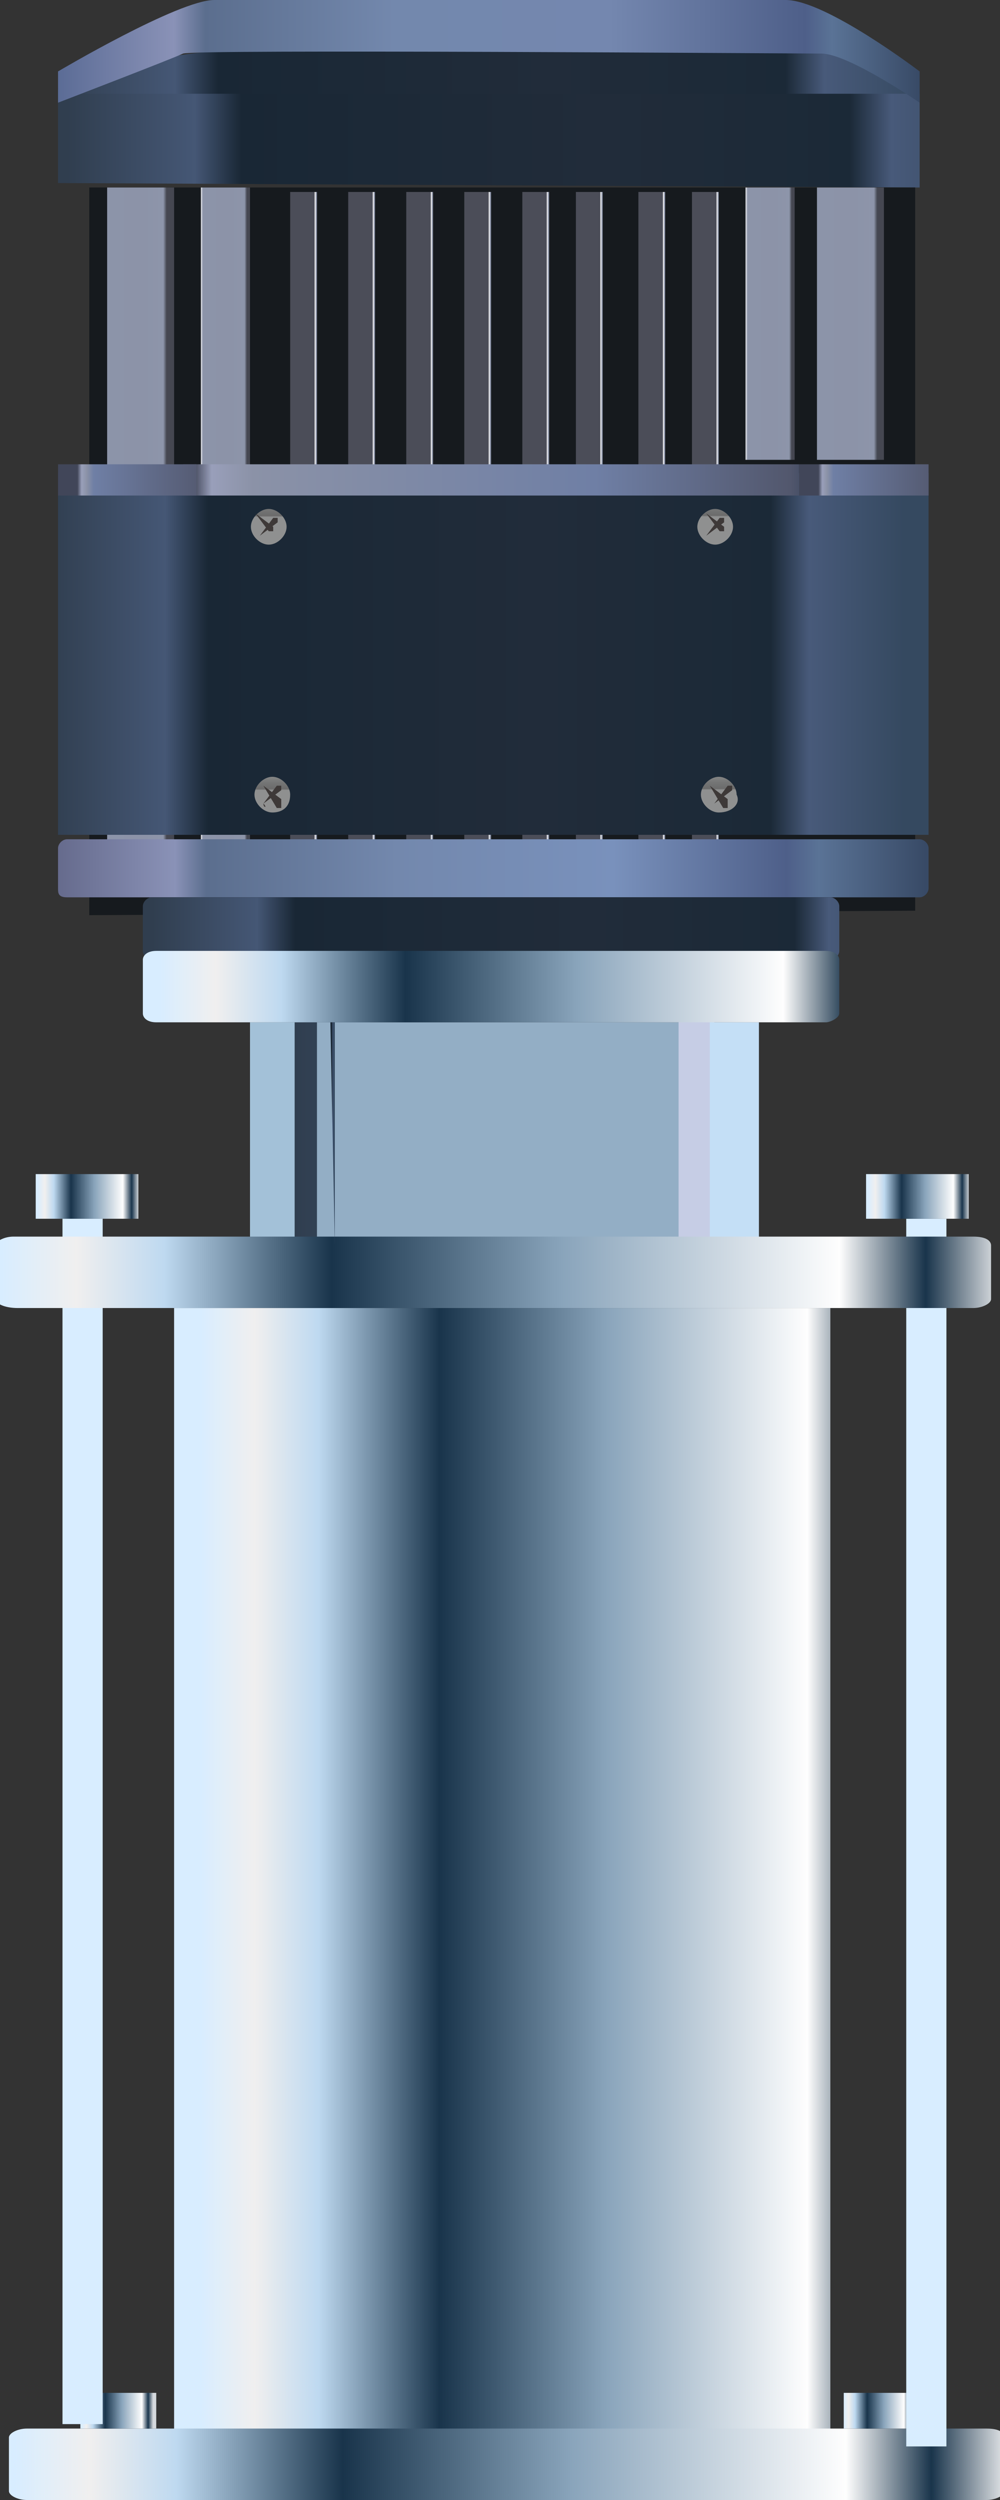 <?xml version="1.0" encoding="utf-8"?>
<!-- Generator: Adobe Illustrator 24.0.3, SVG Export Plug-In . SVG Version: 6.00 Build 0)  -->
<svg version="1.1" id="图层_1" xmlns="http://www.w3.org/2000/svg" xmlns:xlink="http://www.w3.org/1999/xlink" x="0px" y="0px"
	 width="22.4px" height="56px" viewBox="0 0 22.4 56" style="enable-background:new 0 0 22.4 56;" xml:space="preserve">
<rect x="0" y="0" width="22.4" height="56" fill="#333333" stroke="none"/>
<style type="text/css">
	.st0{fill:url(#shape1_1_);}
	.st1{fill:#161A1E;}
	.st2{fill:url(#shape3_1_);}
	.st3{fill:url(#shape4_2_);}
	.st4{fill:url(#shape5_1_);}
	.st5{fill:url(#shape6_1_);}
	.st6{fill:url(#shape7_1_);}
	.st7{fill:url(#shape8_1_);}
	.st8{fill:url(#shape9_1_);}
	.st9{fill:url(#shape10_1_);}
	.st10{fill:url(#shape11_2_);}
	.st11{fill:url(#shape12_1_);}
	.st12{fill:url(#shape15_1_);}
	.st13{fill:url(#shape16_1_);}
	.st14{fill:#A3C1D8;}
	.st15{fill:url(#shape21_2_);}
	.st16{fill:url(#shape22_1_);}
	.st17{fill:url(#shape26_1_);}
	.st18{fill:url(#shape28_1_);}
	.st19{fill:url(#shape29_1_);}
	.st20{fill:url(#shape30_1_);}
	.st21{fill:url(#shape33_1_);}
	.st22{fill:url(#shape34_1_);}
	.st23{fill:url(#shape35_1_);}
	.st24{fill:url(#shape43_1_);}
	.st25{fill:#3E3938;}
	.st26{fill:url(#shape46_1_);}
	.st27{fill:url(#shape22_2_);}
	.st28{fill:url(#shape22_3_);}
	.st29{fill:url(#shape20_1_);}
	.st30{fill:#93AEC5;}
	.st31{fill:#C6CDE5;}
	.st32{fill:#C4DFF6;}
	.st33{fill:url(#shape25_2_);}
	.st34{fill:url(#shape19_1_);}
	.st35{fill:url(#shape26_2_);}
	.st36{fill:none;}
	.st37{fill:url(#shape20_2_);}
	.st38{fill:url(#shape4_4_);}
	.st39{fill:url(#shape3_2_);}
	.st40{fill:url(#shape35_2_);}
	.st41{fill:url(#shape43_2_);}
	.st42{fill:url(#shape46_2_);}
	.st43{fill:url(#SVGID_1_);}
	.st44{fill:url(#SVGID_2_);}
	.st45{fill:url(#SVGID_3_);}
</style>
<g>
	
		<linearGradient id="shape1_1_" gradientUnits="userSpaceOnUse" x1="-1244.256" y1="-479.175" x2="-1244.256" y2="-479.069" gradientTransform="matrix(0 -27.777 182.146 0 87281.195 -34558.984)">
		<stop  offset="0" style="stop-color:#303E4F"/>
		<stop  offset="0.138" style="stop-color:#455775"/>
		<stop  offset="0.188" style="stop-color:#192735"/>
		<stop  offset="0.574" style="stop-color:#212C3A"/>
		<stop  offset="0.845" style="stop-color:#1B2937"/>
		<stop  offset="0.89" style="stop-color:#485A7A"/>
		<stop  offset="1" style="stop-color:#354960"/>
	</linearGradient>
	<path id="shape1_2_" class="st0" d="M1.3,4.1V2c0,0,0.1,0,0.2,0h18.8c0.1,0,0.3,0,0.3,0.1v2.1L1.3,4.1L1.3,4.1z"/>
	<path id="shape2_2_" class="st1" d="M2,20.5V4.2h18.5v16.2L2,20.5L2,20.5z"/>
	
		<linearGradient id="shape3_1_" gradientUnits="userSpaceOnUse" x1="-1212.178" y1="-416.946" x2="-1212.178" y2="-416.863" gradientTransform="matrix(0 -142.529 17.987 0 7501.971 -172759.328)">
		<stop  offset="0" style="stop-color:#4B4D58"/>
		<stop  offset="3.000000e-02" style="stop-color:#FFFFFF"/>
		<stop  offset="8.000000e-02" style="stop-color:#8C94A9"/>
		<stop  offset="0.64" style="stop-color:#8C93A8"/>
		<stop  offset="0.95" style="stop-color:#8D95AA"/>
		<stop  offset="1" style="stop-color:#454751"/>
	</linearGradient>
	<path id="shape3_4_" class="st2" d="M2.4,19.1V4.2h1.5v14.9L2.4,19.1L2.4,19.1z"/>
	
		<linearGradient id="shape4_2_" gradientUnits="userSpaceOnUse" x1="-1212.178" y1="-355.667" x2="-1212.178" y2="-355.552" gradientTransform="matrix(0 -142.529 9.335 0 3324.627 -172759.328)">
		<stop  offset="0" style="stop-color:#4B4D58"/>
		<stop  offset="3.000000e-02" style="stop-color:#FFFFFF"/>
		<stop  offset="8.000000e-02" style="stop-color:#8C94A9"/>
		<stop  offset="0.64" style="stop-color:#8C93A8"/>
		<stop  offset="0.95" style="stop-color:#8D95AA"/>
		<stop  offset="1" style="stop-color:#454751"/>
	</linearGradient>
	<path id="shape4_3_" class="st3" d="M4.5,19.1V4.2h1.1v14.9L4.5,19.1L4.5,19.1z"/>
	<g transform="matrix(0,-1,1,0,956.3,932.9)">
		
			<linearGradient id="shape5_1_" gradientUnits="userSpaceOnUse" x1="-1865.21" y1="-881.019" x2="-1865.21" y2="-880.904" gradientTransform="matrix(145.945 0 0 4.781 273138.594 3262.917)">
			<stop  offset="0" style="stop-color:#4B4D58"/>
			<stop  offset="3.000000e-02" style="stop-color:#FFFFFF"/>
			<stop  offset="8.000000e-02" style="stop-color:#8C94A9"/>
			<stop  offset="0.64" style="stop-color:#8C93A8"/>
			<stop  offset="0.95" style="stop-color:#8D95AA"/>
			<stop  offset="1" style="stop-color:#454751"/>
		</linearGradient>
		<path id="shape5_2_" class="st4" d="M913.5-949.8h15.1v0.6h-15.1V-949.8z"/>
		
			<linearGradient id="shape6_1_" gradientUnits="userSpaceOnUse" x1="-1865.21" y1="-883.104" x2="-1865.21" y2="-882.989" gradientTransform="matrix(145.945 0 0 4.781 273138.594 3274.187)">
			<stop  offset="0" style="stop-color:#4B4D58"/>
			<stop  offset="3.000000e-02" style="stop-color:#FFFFFF"/>
			<stop  offset="8.000000e-02" style="stop-color:#8C94A9"/>
			<stop  offset="0.64" style="stop-color:#8C93A8"/>
			<stop  offset="0.95" style="stop-color:#8D95AA"/>
			<stop  offset="1" style="stop-color:#454751"/>
		</linearGradient>
		<path id="shape6_2_" class="st5" d="M913.5-948.5h15.1v0.6h-15.1V-948.5z"/>
		
			<linearGradient id="shape7_1_" gradientUnits="userSpaceOnUse" x1="-1865.21" y1="-885.189" x2="-1865.21" y2="-885.074" gradientTransform="matrix(145.945 0 0 4.781 273138.594 3285.456)">
			<stop  offset="0" style="stop-color:#4B4D58"/>
			<stop  offset="3.000000e-02" style="stop-color:#FFFFFF"/>
			<stop  offset="8.000000e-02" style="stop-color:#8C94A9"/>
			<stop  offset="0.64" style="stop-color:#8C93A8"/>
			<stop  offset="0.95" style="stop-color:#8D95AA"/>
			<stop  offset="1" style="stop-color:#454751"/>
		</linearGradient>
		<path id="shape7_2_" class="st6" d="M913.5-947.2h15.1v0.6h-15.1V-947.2z"/>
		
			<linearGradient id="shape8_1_" gradientUnits="userSpaceOnUse" x1="-1865.21" y1="-887.275" x2="-1865.21" y2="-887.159" gradientTransform="matrix(145.945 0 0 4.781 273138.594 3296.726)">
			<stop  offset="0" style="stop-color:#4B4D58"/>
			<stop  offset="3.000000e-02" style="stop-color:#FFFFFF"/>
			<stop  offset="8.000000e-02" style="stop-color:#8C94A9"/>
			<stop  offset="0.64" style="stop-color:#8C93A8"/>
			<stop  offset="0.95" style="stop-color:#8D95AA"/>
			<stop  offset="1" style="stop-color:#454751"/>
		</linearGradient>
		<path id="shape8_2_" class="st7" d="M913.5-945.9h15.1v0.6h-15.1V-945.9z"/>
		
			<linearGradient id="shape9_1_" gradientUnits="userSpaceOnUse" x1="-1865.21" y1="-889.36" x2="-1865.21" y2="-889.244" gradientTransform="matrix(145.945 0 0 4.781 273138.594 3307.995)">
			<stop  offset="0" style="stop-color:#4B4D58"/>
			<stop  offset="3.000000e-02" style="stop-color:#FFFFFF"/>
			<stop  offset="8.000000e-02" style="stop-color:#8C94A9"/>
			<stop  offset="0.64" style="stop-color:#8C93A8"/>
			<stop  offset="0.95" style="stop-color:#8D95AA"/>
			<stop  offset="1" style="stop-color:#454751"/>
		</linearGradient>
		<path id="shape9_2_" class="st8" d="M913.5-944.6h15.1v0.6h-15.1V-944.6z"/>
		
			<linearGradient id="shape10_1_" gradientUnits="userSpaceOnUse" x1="-1865.21" y1="-891.467" x2="-1865.21" y2="-891.351" gradientTransform="matrix(145.945 0 0 4.781 273138.594 3319.269)">
			<stop  offset="0" style="stop-color:#4B4D58"/>
			<stop  offset="3.000000e-02" style="stop-color:#FFFFFF"/>
			<stop  offset="8.000000e-02" style="stop-color:#8C94A9"/>
			<stop  offset="0.64" style="stop-color:#8C93A8"/>
			<stop  offset="0.95" style="stop-color:#8D95AA"/>
			<stop  offset="1" style="stop-color:#454751"/>
		</linearGradient>
		<path id="shape10_2_" class="st9" d="M913.5-943.4h15.1v0.6h-15.1V-943.4z"/>
		
			<linearGradient id="shape11_2_" gradientUnits="userSpaceOnUse" x1="-1865.21" y1="-893.531" x2="-1865.21" y2="-893.415" gradientTransform="matrix(145.945 0 0 4.781 273138.594 3330.538)">
			<stop  offset="0" style="stop-color:#4B4D58"/>
			<stop  offset="3.000000e-02" style="stop-color:#FFFFFF"/>
			<stop  offset="8.000000e-02" style="stop-color:#8C94A9"/>
			<stop  offset="0.64" style="stop-color:#8C93A8"/>
			<stop  offset="0.95" style="stop-color:#8D95AA"/>
			<stop  offset="1" style="stop-color:#454751"/>
		</linearGradient>
		<path id="shape11_1_" class="st10" d="M913.5-942h15.1v0.6h-15.1V-942z"/>
		
			<linearGradient id="shape12_1_" gradientUnits="userSpaceOnUse" x1="-1865.21" y1="-895.637" x2="-1865.21" y2="-895.521" gradientTransform="matrix(145.945 0 0 4.781 273138.594 3341.808)">
			<stop  offset="0" style="stop-color:#4B4D58"/>
			<stop  offset="3.000000e-02" style="stop-color:#FFFFFF"/>
			<stop  offset="8.000000e-02" style="stop-color:#8C94A9"/>
			<stop  offset="0.64" style="stop-color:#8C93A8"/>
			<stop  offset="0.95" style="stop-color:#8D95AA"/>
			<stop  offset="1" style="stop-color:#454751"/>
		</linearGradient>
		<path id="shape12_2_" class="st11" d="M913.5-940.8h15.1v0.6h-15.1V-940.8z"/>
	</g>
	
		<linearGradient id="shape15_1_" gradientUnits="userSpaceOnUse" x1="1.254" y1="36.55" x2="20.734" y2="36.55" gradientTransform="matrix(1 0 0 -1 0 56)">
		<stop  offset="0" style="stop-color:#656A8C"/>
		<stop  offset="0.137" style="stop-color:#8A92B7"/>
		<stop  offset="0.173" style="stop-color:#5B6E8E"/>
		<stop  offset="0.392" style="stop-color:#7388AD"/>
		<stop  offset="0.641" style="stop-color:#7991BC"/>
		<stop  offset="0.84" style="stop-color:#4E5F89"/>
		<stop  offset="0.877" style="stop-color:#5A7396"/>
		<stop  offset="1" style="stop-color:#384A66"/>
	</linearGradient>
	<path id="shape15_2_" class="st12" d="M1.3,19.9V19c0-0.1,0.1-0.2,0.2-0.2h19.1c0.1,0,0.2,0.1,0.2,0.2v0.9c0,0.1-0.1,0.2-0.2,0.2
		H1.5C1.3,20.1,1.3,20,1.3,19.9z"/>
	
		<linearGradient id="shape16_1_" gradientUnits="userSpaceOnUse" x1="-1273.733" y1="-476.952" x2="-1273.733" y2="-476.836" gradientTransform="matrix(0 -13.661 135.016 0 64399.254 -17379.666)">
		<stop  offset="0" style="stop-color:#303E4F"/>
		<stop  offset="0.138" style="stop-color:#455775"/>
		<stop  offset="0.188" style="stop-color:#192735"/>
		<stop  offset="0.574" style="stop-color:#212C3A"/>
		<stop  offset="0.845" style="stop-color:#1B2937"/>
		<stop  offset="0.89" style="stop-color:#485A7A"/>
		<stop  offset="1" style="stop-color:#354960"/>
	</linearGradient>
	<path id="shape16_2_" class="st13" d="M3.2,21.3v-1c0-0.1,0.1-0.2,0.2-0.2h15.2c0.1,0,0.2,0.1,0.2,0.2v1c0,0.1-0.1,0.2-0.2,0.2H3.4
		C3.3,21.5,3.2,21.4,3.2,21.3z"/>
	<path id="shape20_12_" class="st14" d="M5.6,29v-6.1h1.1V29H5.6L5.6,29z"/>
	
		<linearGradient id="shape21_2_" gradientUnits="userSpaceOnUse" x1="-1198.677" y1="-445.285" x2="-1198.664" y2="-445.285" gradientTransform="matrix(181.236 0 0 27.55 217244.062 12269.171)">
		<stop  offset="2.814781e-02" style="stop-color:#2D303A"/>
		<stop  offset="0.138" style="stop-color:#454A5E"/>
		<stop  offset="0.188" style="stop-color:#272B33"/>
		<stop  offset="0.574" style="stop-color:#15171C"/>
		<stop  offset="0.845" style="stop-color:#21222B"/>
		<stop  offset="0.89" style="stop-color:#4B5266"/>
		<stop  offset="1" style="stop-color:#2E323D"/>
	</linearGradient>
	<path id="shape21_1_" class="st15" d="M1.3,2c0-0.1,0.3-0.2,0.8-0.3c0.4-0.1,0.8-0.1,1.5-0.2"/>
	
		<linearGradient id="shape22_1_" gradientUnits="userSpaceOnUse" x1="-1208.064" y1="-478.88" x2="-1208.064" y2="-478.796" gradientTransform="matrix(0 -249.996 173.95 0 83305.211 -301968.625)">
		<stop  offset="0" style="stop-color:#D8EDFF"/>
		<stop  offset="7.405362e-02" style="stop-color:#F0EFEF"/>
		<stop  offset="0.161" style="stop-color:#BED9F0"/>
		<stop  offset="0.326" style="stop-color:#19344B"/>
		<stop  offset="0.553" style="stop-color:#89A4BB"/>
		<stop  offset="0.827" style="stop-color:#FEFEFE"/>
		<stop  offset="0.912" style="stop-color:#19344B"/>
		<stop  offset="0.98" style="stop-color:#D5D9DD"/>
	</linearGradient>
	<path id="shape22_6_" class="st16" d="M3.9,54.8V29.3h14.7v25.5H3.9z"/>
	
		<linearGradient id="shape26_1_" gradientUnits="userSpaceOnUse" x1="-1329.257" y1="-399.699" x2="-1329.257" y2="-399.537" gradientTransform="matrix(0 -7.058 14.344 0 5734.132 -9355.359)">
		<stop  offset="0" style="stop-color:#D8EDFF"/>
		<stop  offset="7.405362e-02" style="stop-color:#F0EFEF"/>
		<stop  offset="0.161" style="stop-color:#BED9F0"/>
		<stop  offset="0.326" style="stop-color:#19344B"/>
		<stop  offset="0.553" style="stop-color:#89A4BB"/>
		<stop  offset="0.827" style="stop-color:#FEFEFE"/>
		<stop  offset="0.912" style="stop-color:#19344B"/>
		<stop  offset="0.98" style="stop-color:#D5D9DD"/>
	</linearGradient>
	<path id="shape26_4_" class="st17" d="M0.8,27.3v-1h2.3v1H0.8z"/>
	
		<linearGradient id="shape28_1_" gradientUnits="userSpaceOnUse" x1="-1252.145" y1="-479.6" x2="-1252.145" y2="-479.485" gradientTransform="matrix(0 -13.433 194.213 0 93144.891 -16765.232)">
		<stop  offset="0" style="stop-color:#D8EDFF"/>
		<stop  offset="7.405362e-02" style="stop-color:#F0EFEF"/>
		<stop  offset="0.161" style="stop-color:#BED9F0"/>
		<stop  offset="0.326" style="stop-color:#19344B"/>
		<stop  offset="0.553" style="stop-color:#89A4BB"/>
		<stop  offset="0.827" style="stop-color:#FEFEFE"/>
		<stop  offset="0.912" style="stop-color:#19344B"/>
		<stop  offset="0.98" style="stop-color:#D5D9DD"/>
	</linearGradient>
	<path id="shape28_3_" class="st18" d="M0.2,55.8v-1.2c0-0.1,0.2-0.2,0.4-0.2h21.5c0.3,0,0.4,0.1,0.4,0.2v1.2c0,0.1-0.2,0.2-0.4,0.2
		H0.6C0.4,56,0.2,55.9,0.2,55.8z"/>
	
		<linearGradient id="shape29_1_" gradientUnits="userSpaceOnUse" x1="-1295.982" y1="-399.789" x2="-1295.982" y2="-399.674" gradientTransform="matrix(0 -7.058 14.344 0 5736.406 -9093.297)">
		<stop  offset="0" style="stop-color:#D8EDFF"/>
		<stop  offset="7.405362e-02" style="stop-color:#F0EFEF"/>
		<stop  offset="0.161" style="stop-color:#BED9F0"/>
		<stop  offset="0.326" style="stop-color:#19344B"/>
		<stop  offset="0.553" style="stop-color:#89A4BB"/>
		<stop  offset="0.827" style="stop-color:#FEFEFE"/>
		<stop  offset="0.912" style="stop-color:#19344B"/>
		<stop  offset="0.98" style="stop-color:#D5D9DD"/>
	</linearGradient>
	<path id="shape29_2_" class="st19" d="M1.8,54.4v-0.8h1.7v0.8H1.8z"/>
	
		<linearGradient id="shape30_1_" gradientUnits="userSpaceOnUse" x1="-1295.982" y1="-408.932" x2="-1295.982" y2="-408.817" gradientTransform="matrix(0 -7.058 14.344 0 5884.624 -9093.297)">
		<stop  offset="0" style="stop-color:#D8EDFF"/>
		<stop  offset="7.405362e-02" style="stop-color:#F0EFEF"/>
		<stop  offset="0.161" style="stop-color:#BED9F0"/>
		<stop  offset="0.326" style="stop-color:#19344B"/>
		<stop  offset="0.553" style="stop-color:#89A4BB"/>
		<stop  offset="0.827" style="stop-color:#FEFEFE"/>
		<stop  offset="0.912" style="stop-color:#19344B"/>
		<stop  offset="0.98" style="stop-color:#D5D9DD"/>
	</linearGradient>
	<path id="shape30_2_" class="st20" d="M18.9,54.4v-0.8h1.7v0.8H18.9z"/>
	
		<linearGradient id="shape33_1_" gradientUnits="userSpaceOnUse" x1="-3079.087" y1="-479.713" x2="-3079.087" y2="-479.615" gradientTransform="matrix(0 -93.35 198.084 0 95024.734 -287418.125)">
		<stop  offset="0" style="stop-color:#303E4F"/>
		<stop  offset="0.138" style="stop-color:#455775"/>
		<stop  offset="0.188" style="stop-color:#192735"/>
		<stop  offset="0.574" style="stop-color:#212C3A"/>
		<stop  offset="0.845" style="stop-color:#1B2937"/>
		<stop  offset="0.89" style="stop-color:#485A7A"/>
		<stop  offset="1" style="stop-color:#354960"/>
	</linearGradient>
	<path id="shape33_2_" class="st21" d="M1.3,18.7v-8.1h19.5v8.1H1.3z"/>
	
		<linearGradient id="shape34_1_" gradientUnits="userSpaceOnUse" x1="-3244.151" y1="-475.57" x2="-3244.151" y2="-475.45" gradientTransform="matrix(0 -5.92 116.118 0 55226.305 -19193.975)">
		<stop  offset="0" style="stop-color:#414659"/>
		<stop  offset="3.000000e-02" style="stop-color:#999FBA"/>
		<stop  offset="9.543899e-02" style="stop-color:#8B92A7"/>
		<stop  offset="0.64" style="stop-color:#6F7FA5"/>
		<stop  offset="0.949" style="stop-color:#52576D"/>
		<stop  offset="1" style="stop-color:#324259"/>
	</linearGradient>
	<path id="shape34_2_" class="st22" d="M4.1,11.1v-0.7h13.8v0.7H4.1z"/>
	
		<linearGradient id="shape35_1_" gradientUnits="userSpaceOnUse" x1="-3244.151" y1="-449.533" x2="-3244.151" y2="-449.441" gradientTransform="matrix(0 -5.92 34.152 0 15353.869 -19193.975)">
		<stop  offset="0" style="stop-color:#414659"/>
		<stop  offset="3.000000e-02" style="stop-color:#999FBA"/>
		<stop  offset="6.664848e-02" style="stop-color:#8B92A7"/>
		<stop  offset="0.115" style="stop-color:#6F7FA5"/>
		<stop  offset="0.931" style="stop-color:#52576D"/>
		<stop  offset="1" style="stop-color:#324259"/>
	</linearGradient>
	<path id="shape35_4_" class="st23" d="M1.3,11.1v-0.7h3.1v0.7H1.3z"/>
	<g>
		
			<linearGradient id="shape43_1_" gradientUnits="userSpaceOnUse" x1="-1925.525" y1="-916.853" x2="-1925.641" y2="-916.853" gradientTransform="matrix(0 -7.513 7.513 0 6894.876 -14449.657)">
			<stop  offset="0" style="stop-color:#898A8A"/>
			<stop  offset="0.15" style="stop-color:#BABBBB"/>
			<stop  offset="0.25" style="stop-color:#DADADA"/>
			<stop  offset="0.44" style="stop-color:#9D9E9E"/>
			<stop  offset="0.6" style="stop-color:#8B8C8C"/>
			<stop  offset="0.8" style="stop-color:#757676"/>
			<stop  offset="0.97" style="stop-color:#6B6B6B"/>
			<stop  offset="1" style="stop-color:#8F9090"/>
		</linearGradient>
		<path id="shape43_4_" class="st24" d="M6.1,18.2c-0.2,0-0.4-0.2-0.4-0.4c0-0.2,0.2-0.4,0.4-0.4c0.2,0,0.4,0.2,0.4,0.4
			C6.5,18.1,6.3,18.2,6.1,18.2z"/>
		<path id="shape44_4_" class="st25" d="M5.9,18L5.9,18l0.3-0.4h0.1v0.1L5.9,18C6,18.1,5.9,18.1,5.9,18z"/>
		<path id="shape45_4_" class="st25" d="M5.9,17.6L5.9,17.6l0.4,0.3c0,0.1,0,0.1,0,0.2H6.2L5.9,17.6L5.9,17.6z"/>
	</g>
	<g transform="translate(35.32,0)">
		
			<linearGradient id="shape46_1_" gradientUnits="userSpaceOnUse" x1="-2041.382" y1="-952.184" x2="-2041.498" y2="-952.184" gradientTransform="matrix(0 -7.513 7.513 0 7124.935 -15326.21)">
			<stop  offset="0" style="stop-color:#898A8A"/>
			<stop  offset="0.15" style="stop-color:#BABBBB"/>
			<stop  offset="0.25" style="stop-color:#DADADA"/>
			<stop  offset="0.44" style="stop-color:#9D9E9E"/>
			<stop  offset="0.6" style="stop-color:#8B8C8C"/>
			<stop  offset="0.8" style="stop-color:#757676"/>
			<stop  offset="0.97" style="stop-color:#6B6B6B"/>
			<stop  offset="1" style="stop-color:#8F9090"/>
		</linearGradient>
		<path id="shape46_4_" class="st26" d="M-29.3,12.2c-0.2,0-0.4-0.2-0.4-0.4s0.2-0.4,0.4-0.4s0.4,0.2,0.4,0.4S-29.1,12.2-29.3,12.2z
			"/>
		<path id="shape47_4_" class="st25" d="M-29.5,12C-29.6,11.9-29.6,11.9-29.5,12l0.3-0.4h0.1v0.1L-29.5,12L-29.5,12z"/>
		<path id="shape48_4_" class="st25" d="M-29.6,11.5C-29.5,11.5-29.5,11.5-29.6,11.5l0.4,0.3v0.1h-0.1L-29.6,11.5
			C-29.6,11.6-29.6,11.6-29.6,11.5z"/>
	</g>
	
		<linearGradient id="shape22_2_" gradientUnits="userSpaceOnUse" x1="-1208.059" y1="-478.896" x2="-1208.059" y2="-478.89" gradientTransform="matrix(0 -249.996 173.95 0 83305.211 -301968.625)">
		<stop  offset="0" style="stop-color:#D8EDFF"/>
		<stop  offset="7.405362e-02" style="stop-color:#F0EFEF"/>
		<stop  offset="0.161" style="stop-color:#BED9F0"/>
		<stop  offset="0.326" style="stop-color:#19344B"/>
		<stop  offset="0.553" style="stop-color:#89A4BB"/>
		<stop  offset="0.827" style="stop-color:#FEFEFE"/>
		<stop  offset="0.912" style="stop-color:#19344B"/>
		<stop  offset="0.98" style="stop-color:#D5D9DD"/>
	</linearGradient>
	<path id="shape22_5_" class="st27" d="M1.4,54.3v-27h0.9v27H1.4z"/>
	
		<linearGradient id="shape22_3_" gradientUnits="userSpaceOnUse" x1="-1208.06" y1="-478.787" x2="-1208.06" y2="-478.782" gradientTransform="matrix(0 -249.996 173.95 0 83305.211 -301968.625)">
		<stop  offset="0" style="stop-color:#D8EDFF"/>
		<stop  offset="7.405362e-02" style="stop-color:#F0EFEF"/>
		<stop  offset="0.161" style="stop-color:#BED9F0"/>
		<stop  offset="0.326" style="stop-color:#19344B"/>
		<stop  offset="0.553" style="stop-color:#89A4BB"/>
		<stop  offset="0.827" style="stop-color:#FEFEFE"/>
		<stop  offset="0.912" style="stop-color:#19344B"/>
		<stop  offset="0.98" style="stop-color:#D5D9DD"/>
	</linearGradient>
	<path id="shape22_4_" class="st28" d="M20.3,54.8V27.3h0.9v27.5H20.3z"/>
	
		<linearGradient id="shape20_1_" gradientUnits="userSpaceOnUse" x1="6.6" y1="30.45" x2="8.307" y2="30.45" gradientTransform="matrix(1 0 0 -1 0 56)">
		<stop  offset="0" style="stop-color:#303E4F"/>
		<stop  offset="1" style="stop-color:#354960"/>
	</linearGradient>
	<path id="shape20_11_" class="st29" d="M6.6,28.6v-6.1h1.7v6.1H7.5H6.6z"/>
	<path id="shape20_10_" class="st30" d="M7.1,29v-6.1h8.2V29H7.1L7.1,29z"/>
	<path id="shape20_9_" class="st31" d="M16,28.9v-6.1h-0.8v6.1h-0.6H16z"/>
	<path id="shape20_8_" class="st32" d="M15.9,29v-6.1H17V29H15.9L15.9,29z"/>
	
		<linearGradient id="shape25_2_" gradientUnits="userSpaceOnUse" x1="-1269.665" y1="-479.59" x2="-1269.665" y2="-479.474" gradientTransform="matrix(0 -13.433 194.213 0 93142.641 -17027.295)">
		<stop  offset="0" style="stop-color:#D8EDFF"/>
		<stop  offset="7.405362e-02" style="stop-color:#F0EFEF"/>
		<stop  offset="0.161" style="stop-color:#BED9F0"/>
		<stop  offset="0.326" style="stop-color:#19344B"/>
		<stop  offset="0.553" style="stop-color:#89A4BB"/>
		<stop  offset="0.827" style="stop-color:#FEFEFE"/>
		<stop  offset="0.912" style="stop-color:#19344B"/>
		<stop  offset="0.98" style="stop-color:#D5D9DD"/>
	</linearGradient>
	<path id="shape25_1_" class="st33" d="M-0.1,29.1v-1.2c0-0.1,0.2-0.2,0.4-0.2h21.5c0.3,0,0.4,0.1,0.4,0.2v1.2
		c0,0.1-0.2,0.2-0.4,0.2H0.4C0.1,29.3-0.1,29.2-0.1,29.1z"/>
	
		<linearGradient id="shape19_1_" gradientUnits="userSpaceOnUse" x1="-1274.104" y1="-476.979" x2="-1274.104" y2="-476.864" gradientTransform="matrix(0 -13.433 135.471 0 64620.098 -17093.326)">
		<stop  offset="0" style="stop-color:#D8EDFF"/>
		<stop  offset="7.405362e-02" style="stop-color:#F0EFEF"/>
		<stop  offset="0.161" style="stop-color:#BED9F0"/>
		<stop  offset="0.326" style="stop-color:#19344B"/>
		<stop  offset="0.553" style="stop-color:#89A4BB"/>
		<stop  offset="0.827" style="stop-color:#FEFEFE"/>
		<stop  offset="0.912" style="stop-color:#19344B"/>
		<stop  offset="0.98" style="stop-color:#D5D9DD"/>
	</linearGradient>
	<path id="shape19_2_" class="st34" d="M3.2,22.7v-1.2c0-0.1,0.1-0.2,0.3-0.2h15c0.2,0,0.3,0.1,0.3,0.2v1.2c0,0.1-0.2,0.2-0.3,0.2
		h-15C3.3,22.9,3.2,22.8,3.2,22.7z"/>
	
		<linearGradient id="shape26_2_" gradientUnits="userSpaceOnUse" x1="-1329.257" y1="-398.402" x2="-1329.257" y2="-398.24" gradientTransform="matrix(0 -7.058 14.344 0 5734.132 -9355.359)">
		<stop  offset="0" style="stop-color:#D8EDFF"/>
		<stop  offset="7.405362e-02" style="stop-color:#F0EFEF"/>
		<stop  offset="0.161" style="stop-color:#BED9F0"/>
		<stop  offset="0.326" style="stop-color:#19344B"/>
		<stop  offset="0.553" style="stop-color:#89A4BB"/>
		<stop  offset="0.827" style="stop-color:#FEFEFE"/>
		<stop  offset="0.912" style="stop-color:#19344B"/>
		<stop  offset="0.98" style="stop-color:#D5D9DD"/>
	</linearGradient>
	<path id="shape26_3_" class="st35" d="M19.4,27.3v-1h2.3v1H19.4z"/>
	
		<linearGradient id="shape20_2_" gradientUnits="userSpaceOnUse" x1="7.279" y1="30.6" x2="7.472" y2="30.6" gradientTransform="matrix(1 0 0 -1 0 56)">
		<stop  offset="0" style="stop-color:#303E4F"/>
		<stop  offset="0.138" style="stop-color:#455775"/>
		<stop  offset="0.188" style="stop-color:#192735"/>
		<stop  offset="0.574" style="stop-color:#212C3A"/>
		<stop  offset="0.845" style="stop-color:#1B2937"/>
		<stop  offset="0.89" style="stop-color:#485A7A"/>
		<stop  offset="1" style="stop-color:#354960"/>
	</linearGradient>
	<path id="shape20_7_" class="st37" d="M7.5,27.9v-5H7.4L7.5,27.9H7.3H7.5z"/>
	
		<linearGradient id="shape4_4_" gradientUnits="userSpaceOnUse" x1="-1212.147" y1="-354.36" x2="-1212.147" y2="-354.245" gradientTransform="matrix(0 -142.529 9.335 0 3324.627 -172759.328)">
		<stop  offset="0" style="stop-color:#4B4D58"/>
		<stop  offset="3.000000e-02" style="stop-color:#FFFFFF"/>
		<stop  offset="8.000000e-02" style="stop-color:#8C94A9"/>
		<stop  offset="0.64" style="stop-color:#8C93A8"/>
		<stop  offset="0.95" style="stop-color:#8D95AA"/>
		<stop  offset="1" style="stop-color:#454751"/>
	</linearGradient>
	<path id="shape4_1_" class="st38" d="M16.7,10.4V4.2h1.1v6.1h-1.1V10.4z"/>
	
		<linearGradient id="shape3_2_" gradientUnits="userSpaceOnUse" x1="-1212.147" y1="-416.062" x2="-1212.147" y2="-415.978" gradientTransform="matrix(0 -142.529 17.987 0 7501.971 -172759.328)">
		<stop  offset="0" style="stop-color:#4B4D58"/>
		<stop  offset="3.000000e-02" style="stop-color:#FFFFFF"/>
		<stop  offset="8.000000e-02" style="stop-color:#8C94A9"/>
		<stop  offset="0.64" style="stop-color:#8C93A8"/>
		<stop  offset="0.95" style="stop-color:#8D95AA"/>
		<stop  offset="1" style="stop-color:#454751"/>
	</linearGradient>
	<path id="shape3_3_" class="st39" d="M18.3,10.4V4.2h1.5v6.1h-1.5V10.4z"/>
	
		<linearGradient id="shape35_2_" gradientUnits="userSpaceOnUse" x1="-3244.151" y1="-449.047" x2="-3244.151" y2="-448.962" gradientTransform="matrix(0 -5.92 34.152 0 15353.869 -19193.975)">
		<stop  offset="0" style="stop-color:#414659"/>
		<stop  offset="3.000000e-02" style="stop-color:#999FBA"/>
		<stop  offset="6.664848e-02" style="stop-color:#8B92A7"/>
		<stop  offset="0.115" style="stop-color:#6F7FA5"/>
		<stop  offset="0.931" style="stop-color:#52576D"/>
		<stop  offset="1" style="stop-color:#324259"/>
	</linearGradient>
	<path id="shape35_3_" class="st40" d="M17.9,11.1v-0.7h2.9v0.7H17.9z"/>
	<g>
		
			<linearGradient id="shape43_2_" gradientUnits="userSpaceOnUse" x1="-1925.525" y1="-915.52" x2="-1925.64" y2="-915.52" gradientTransform="matrix(0 -7.513 7.513 0 6894.876 -14449.657)">
			<stop  offset="0" style="stop-color:#898A8A"/>
			<stop  offset="0.15" style="stop-color:#BABBBB"/>
			<stop  offset="0.25" style="stop-color:#DADADA"/>
			<stop  offset="0.44" style="stop-color:#9D9E9E"/>
			<stop  offset="0.6" style="stop-color:#8B8C8C"/>
			<stop  offset="0.8" style="stop-color:#757676"/>
			<stop  offset="0.97" style="stop-color:#6B6B6B"/>
			<stop  offset="1" style="stop-color:#8F9090"/>
		</linearGradient>
		<path id="shape43_3_" class="st41" d="M16.1,18.2c-0.2,0-0.4-0.2-0.4-0.4c0-0.2,0.2-0.4,0.4-0.4c0.2,0,0.4,0.2,0.4,0.4
			C16.6,18,16.4,18.2,16.1,18.2z"/>
		<path id="shape44_3_" class="st25" d="M16,18C15.9,18,15.9,18,16,18l0.3-0.4h0.1v0.1L16,18L16,18z"/>
		<path id="shape45_3_" class="st25" d="M15.9,17.6C16,17.6,16,17.6,15.9,17.6l0.4,0.3c0,0.1,0,0.1,0,0.2h-0.1L15.9,17.6L15.9,17.6z
			"/>
	</g>
	<g transform="translate(35.32,0)">
		
			<linearGradient id="shape46_2_" gradientUnits="userSpaceOnUse" x1="-2041.382" y1="-950.853" x2="-2041.497" y2="-950.853" gradientTransform="matrix(0 -7.513 7.513 0 7124.935 -15326.21)">
			<stop  offset="0" style="stop-color:#898A8A"/>
			<stop  offset="0.15" style="stop-color:#BABBBB"/>
			<stop  offset="0.25" style="stop-color:#DADADA"/>
			<stop  offset="0.44" style="stop-color:#9D9E9E"/>
			<stop  offset="0.6" style="stop-color:#8B8C8C"/>
			<stop  offset="0.8" style="stop-color:#757676"/>
			<stop  offset="0.97" style="stop-color:#6B6B6B"/>
			<stop  offset="1" style="stop-color:#8F9090"/>
		</linearGradient>
		<path id="shape46_3_" class="st42" d="M-19.3,12.2c-0.2,0-0.4-0.2-0.4-0.4s0.2-0.4,0.4-0.4s0.4,0.2,0.4,0.4S-19.1,12.2-19.3,12.2z
			"/>
		<path id="shape47_3_" class="st25" d="M-19.5,12C-19.5,11.9-19.5,11.9-19.5,12l0.3-0.4h0.1v0.1L-19.5,12C-19.4,12-19.5,12-19.5,12
			z"/>
		<path id="shape48_3_" class="st25" d="M-19.5,11.5L-19.5,11.5l0.4,0.3v0.1h-0.1L-19.5,11.5C-19.5,11.6-19.5,11.5-19.5,11.5z"/>
	</g>
	
		<linearGradient id="SVGID_1_" gradientUnits="userSpaceOnUse" x1="1.254" y1="54.55" x2="20.588" y2="54.55" gradientTransform="matrix(1 0 0 -1 0 56)">
		<stop  offset="0" style="stop-color:#303E4F"/>
		<stop  offset="0.138" style="stop-color:#455775"/>
		<stop  offset="0.188" style="stop-color:#192735"/>
		<stop  offset="0.574" style="stop-color:#212C3A"/>
		<stop  offset="0.845" style="stop-color:#1B2937"/>
		<stop  offset="0.89" style="stop-color:#485A7A"/>
		<stop  offset="1" style="stop-color:#354960"/>
	</linearGradient>
	<path class="st43" d="M1.3,2.1h19.3l-2-1.3C12.7,0.9,4.2,0.9,3.4,1.4L1.3,2.1z"/>
	
		<linearGradient id="SVGID_2_" gradientUnits="userSpaceOnUse" x1="1.254" y1="54.85" x2="20.588" y2="54.85" gradientTransform="matrix(1 0 0 -1 0 56)">
		<stop  offset="0" style="stop-color:#5A6B95"/>
		<stop  offset="0.137" style="stop-color:#8A92B7"/>
		<stop  offset="0.173" style="stop-color:#5B6E8E"/>
		<stop  offset="0.392" style="stop-color:#7388AD"/>
		<stop  offset="0.641" style="stop-color:#7487AF"/>
		<stop  offset="0.868" style="stop-color:#4E5F89"/>
		<stop  offset="0.899" style="stop-color:#5A7396"/>
		<stop  offset="1" style="stop-color:#384A66"/>
	</linearGradient>
	<path class="st44" d="M1.3,2.3c0,0,2.6-1,2.8-1.1c0.2-0.1,13.7,0,14.3,0s2.2,1.1,2.2,1.1V1.6c0,0-2.1-1.6-3-1.6S5.6,0,4.8,0
		S1.3,1.6,1.3,1.6V2.3z"/>
</g>
</svg>
